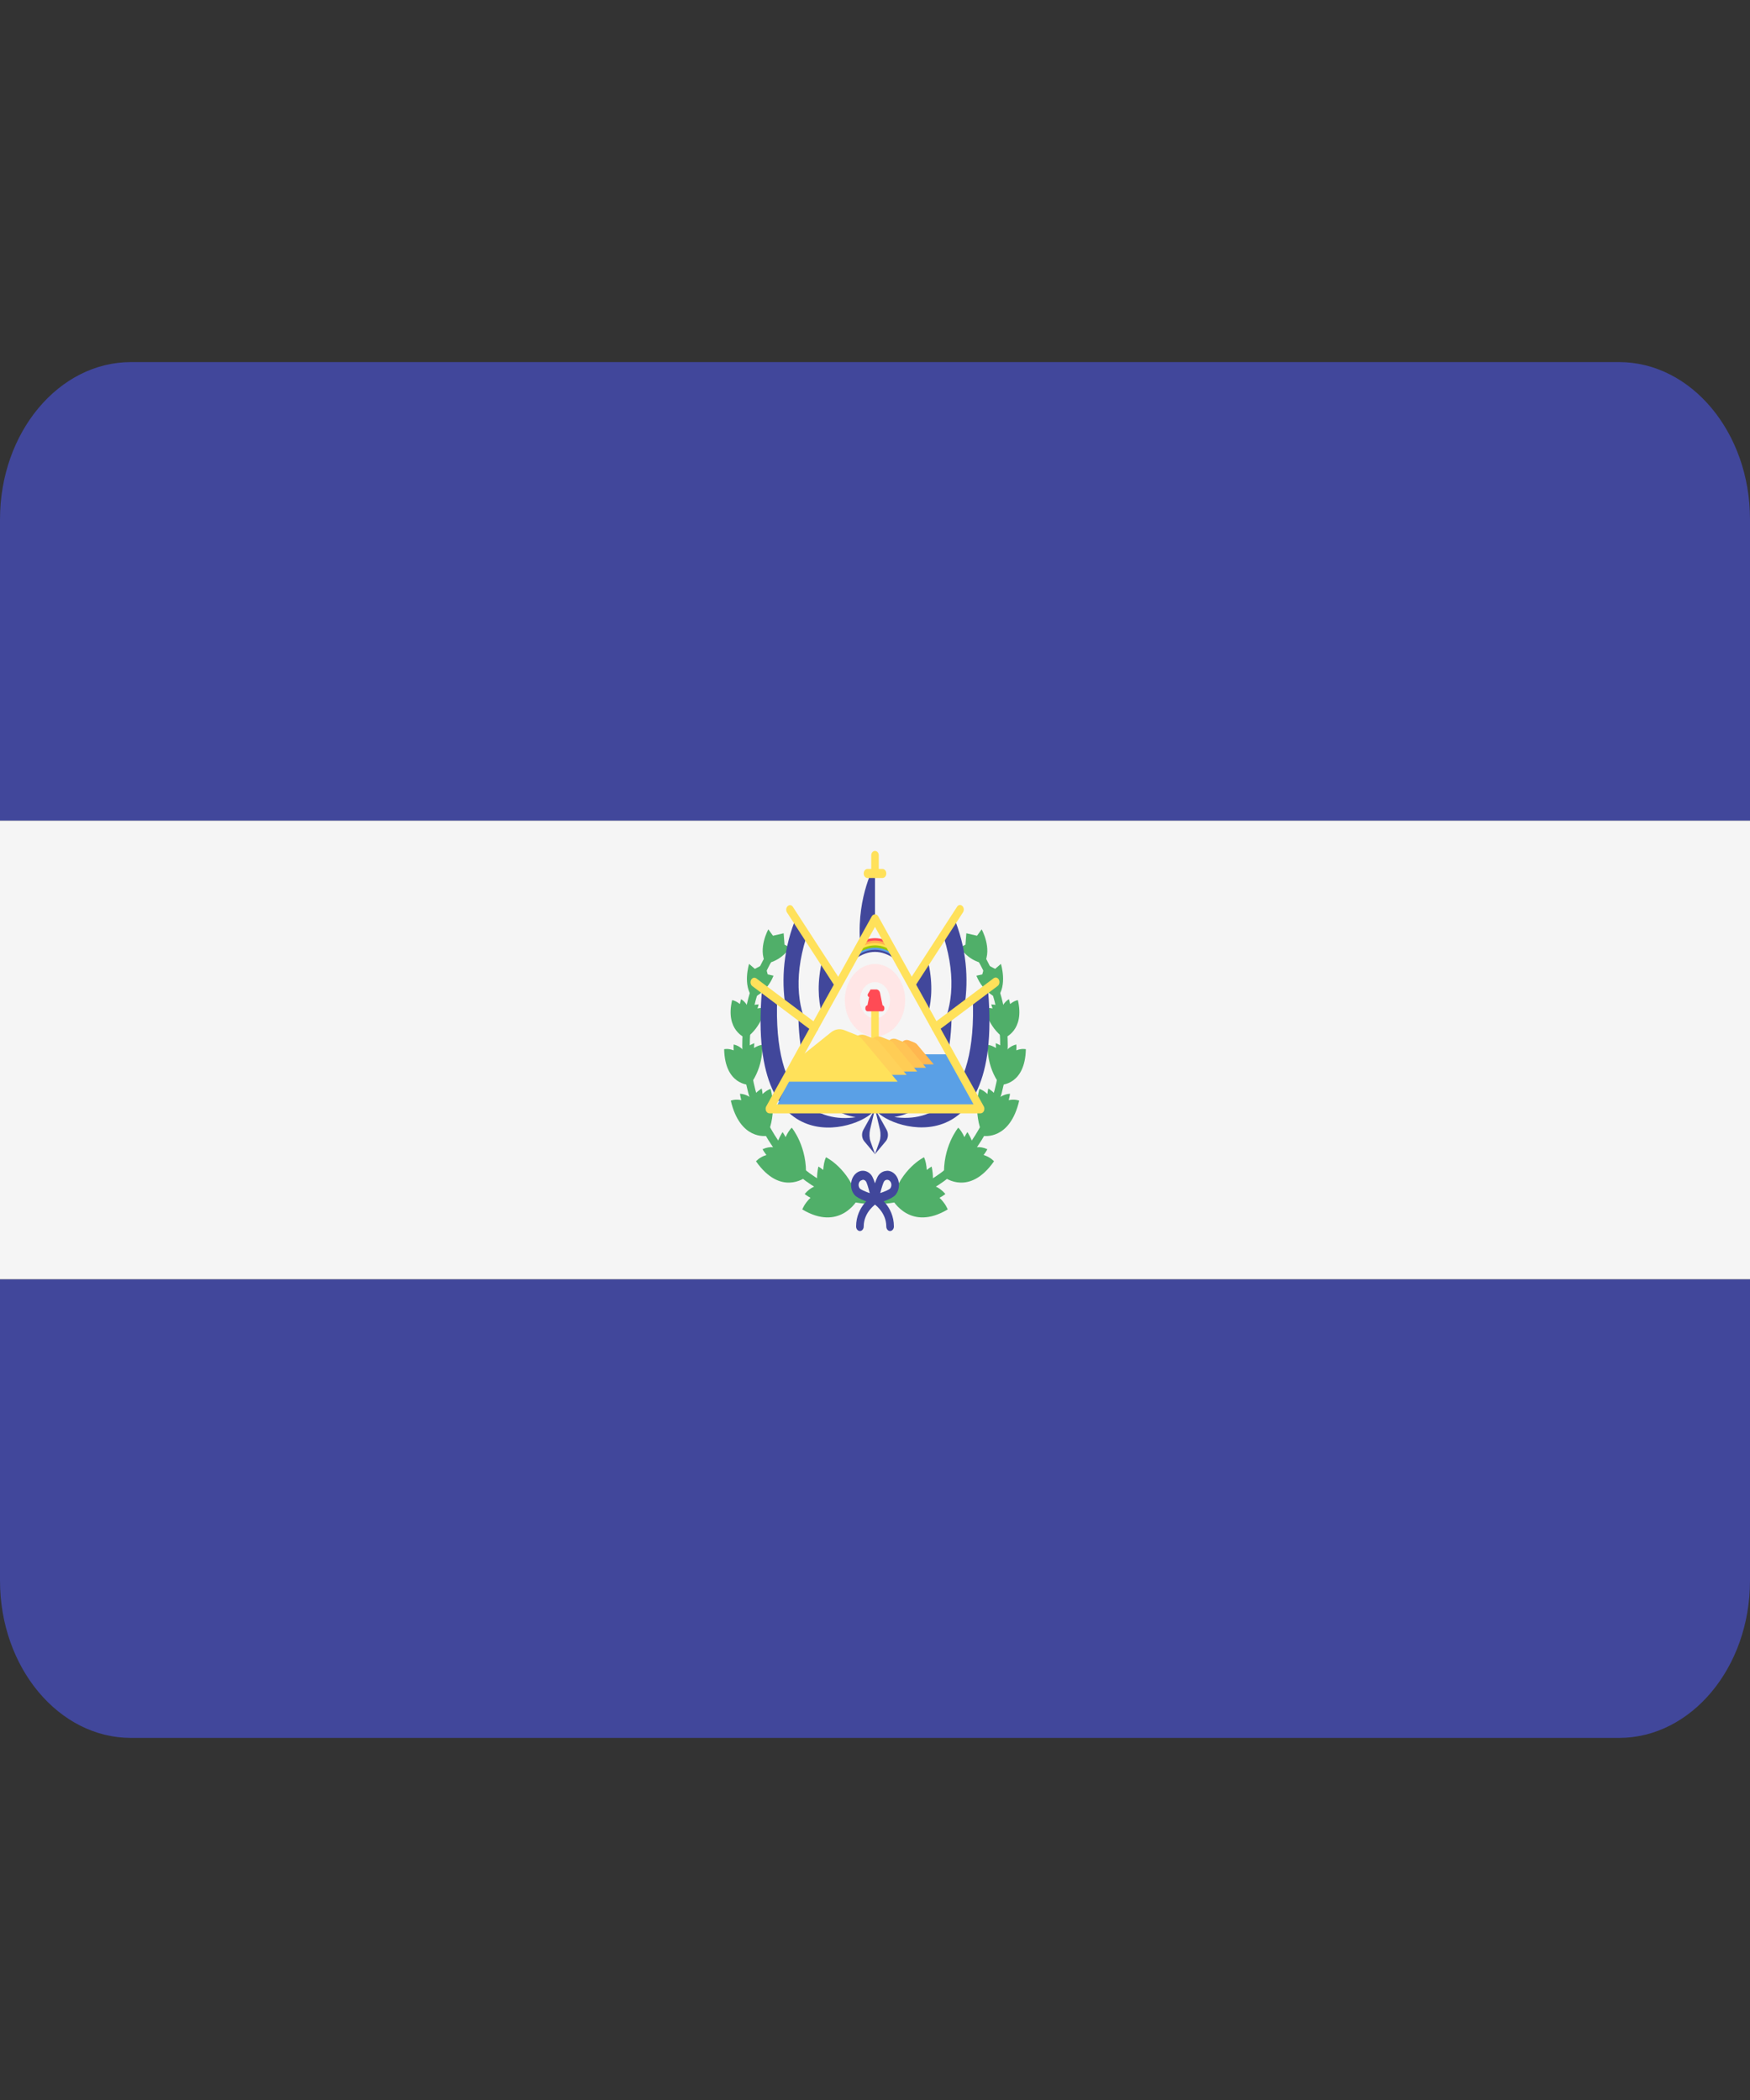 <svg width="20" height="24" viewBox="0 0 20 24" fill="none" xmlns="http://www.w3.org/2000/svg">
<rect x="0" y="0" width="20" height="24" fill="#333333" stroke="none"/>
<path d="M18.502 4.138H1.498C0.671 4.138 0 4.943 0 5.935V9.379H20V5.935C20 4.943 19.329 4.138 18.502 4.138Z" fill="#41479B"/>
<path d="M0 18.065C0 19.057 0.671 19.862 1.498 19.862H18.502C19.329 19.862 20 19.057 20 18.065V14.621H0V18.065Z" fill="#41479B"/>
<path d="M20 9.379H0V14.62H20V9.379Z" fill="#F5F5F5"/>
<path d="M9.992 13.761C9.16 13.761 8.483 12.948 8.483 11.95C8.483 11.524 8.609 11.11 8.838 10.784L8.904 10.851C8.688 11.158 8.569 11.548 8.569 11.95C8.569 12.891 9.207 13.657 9.992 13.657L9.992 13.761Z" fill="#50AF69"/>
<path d="M9.44 13.226C9.421 13.265 9.412 13.318 9.408 13.371C9.391 13.357 9.373 13.343 9.353 13.332C9.353 13.332 9.323 13.457 9.347 13.547C9.347 13.547 9.268 13.559 9.196 13.646C9.196 13.646 9.221 13.667 9.263 13.689C9.192 13.756 9.169 13.822 9.169 13.822C9.593 14.076 9.795 13.722 9.804 13.706C9.7 13.351 9.44 13.226 9.44 13.226Z" fill="#50AF69"/>
<path d="M9.804 13.707C9.804 13.708 9.805 13.709 9.805 13.71V13.705C9.805 13.705 9.804 13.706 9.804 13.707Z" fill="#50AF69"/>
<path d="M9.049 12.888C9.022 12.912 8.998 12.953 8.978 12.996C8.968 12.976 8.957 12.957 8.944 12.938C8.944 12.938 8.88 13.031 8.873 13.117C8.873 13.117 8.803 13.093 8.715 13.134C8.715 13.134 8.73 13.163 8.759 13.2C8.678 13.225 8.64 13.272 8.64 13.272C8.919 13.671 9.198 13.462 9.21 13.452C9.231 13.107 9.049 12.888 9.049 12.888Z" fill="#50AF69"/>
<path d="M9.21 13.453C9.21 13.454 9.21 13.455 9.21 13.456L9.212 13.451C9.212 13.451 9.21 13.452 9.21 13.453Z" fill="#50AF69"/>
<path d="M8.807 12.445C8.777 12.453 8.744 12.476 8.715 12.503C8.713 12.482 8.71 12.461 8.705 12.44C8.705 12.44 8.624 12.488 8.591 12.556C8.591 12.556 8.541 12.504 8.457 12.5C8.457 12.5 8.46 12.53 8.472 12.573C8.398 12.558 8.352 12.579 8.352 12.579C8.458 13.031 8.752 12.983 8.765 12.981C8.888 12.707 8.807 12.445 8.807 12.445Z" fill="#50AF69"/>
<path d="M8.765 12.981C8.764 12.982 8.764 12.982 8.764 12.983L8.767 12.98C8.767 12.98 8.765 12.981 8.765 12.981Z" fill="#50AF69"/>
<path d="M8.711 11.941C8.682 11.943 8.649 11.958 8.617 11.977C8.619 11.959 8.62 11.941 8.62 11.922C8.62 11.922 8.538 11.952 8.496 12.005C8.496 12.005 8.461 11.954 8.385 11.937C8.385 11.937 8.382 11.964 8.385 12.004C8.321 11.979 8.276 11.991 8.276 11.991C8.285 12.399 8.558 12.399 8.571 12.399C8.734 12.18 8.711 11.941 8.711 11.941Z" fill="#50AF69"/>
<path d="M8.571 12.399C8.57 12.4 8.57 12.401 8.569 12.402L8.573 12.399C8.573 12.399 8.572 12.399 8.571 12.399Z" fill="#50AF69"/>
<path d="M8.743 11.524C8.718 11.517 8.687 11.519 8.656 11.525C8.662 11.51 8.667 11.495 8.67 11.479C8.67 11.479 8.595 11.479 8.548 11.511C8.548 11.511 8.53 11.457 8.47 11.419C8.47 11.419 8.462 11.441 8.456 11.475C8.408 11.435 8.367 11.43 8.367 11.43C8.286 11.775 8.516 11.861 8.526 11.864C8.711 11.731 8.743 11.524 8.743 11.524Z" fill="#50AF69"/>
<path d="M8.527 11.864C8.526 11.865 8.526 11.865 8.525 11.866L8.528 11.865C8.528 11.865 8.527 11.865 8.527 11.864Z" fill="#50AF69"/>
<path d="M8.561 11.016C8.561 11.016 8.483 11.262 8.604 11.404C8.604 11.404 8.762 11.348 8.84 11.151L8.774 11.136L8.74 11.013L8.627 11.073L8.561 11.016Z" fill="#50AF69"/>
<path d="M8.781 10.621C8.781 10.621 8.659 10.839 8.75 11.011C8.75 11.011 8.915 10.999 9.028 10.828L8.966 10.796L8.956 10.666L8.834 10.694L8.781 10.621Z" fill="#50AF69"/>
<path d="M10.008 13.761V13.657C10.793 13.657 11.431 12.891 11.431 11.95C11.431 11.548 11.312 11.158 11.096 10.851L11.162 10.784C11.391 11.11 11.517 11.524 11.517 11.95C11.517 12.948 10.84 13.761 10.008 13.761Z" fill="#50AF69"/>
<path d="M10.56 13.226C10.579 13.265 10.588 13.318 10.592 13.371C10.609 13.357 10.627 13.343 10.647 13.332C10.647 13.332 10.677 13.457 10.653 13.547C10.653 13.547 10.732 13.559 10.804 13.646C10.804 13.646 10.779 13.667 10.737 13.689C10.808 13.756 10.831 13.822 10.831 13.822C10.407 14.076 10.205 13.722 10.196 13.706C10.3 13.351 10.56 13.226 10.56 13.226Z" fill="#50AF69"/>
<path d="M10.196 13.707C10.196 13.708 10.195 13.709 10.195 13.71V13.705C10.195 13.705 10.196 13.706 10.196 13.707Z" fill="#50AF69"/>
<path d="M10.951 12.888C10.978 12.912 11.002 12.953 11.022 12.996C11.032 12.976 11.043 12.957 11.056 12.938C11.056 12.938 11.119 13.031 11.127 13.117C11.127 13.117 11.197 13.093 11.284 13.134C11.284 13.134 11.27 13.163 11.241 13.2C11.322 13.225 11.36 13.272 11.36 13.272C11.081 13.671 10.802 13.462 10.79 13.452C10.769 13.107 10.951 12.888 10.951 12.888Z" fill="#50AF69"/>
<path d="M10.791 13.453C10.791 13.454 10.791 13.455 10.791 13.456L10.789 13.451C10.789 13.451 10.79 13.452 10.791 13.453Z" fill="#50AF69"/>
<path d="M11.193 12.445C11.223 12.453 11.256 12.476 11.285 12.503C11.287 12.482 11.29 12.461 11.295 12.44C11.295 12.44 11.376 12.488 11.409 12.556C11.409 12.556 11.459 12.504 11.543 12.5C11.543 12.5 11.54 12.53 11.528 12.573C11.602 12.558 11.648 12.579 11.648 12.579C11.542 13.031 11.248 12.983 11.235 12.981C11.112 12.707 11.193 12.445 11.193 12.445Z" fill="#50AF69"/>
<path d="M11.236 12.981C11.236 12.982 11.237 12.982 11.237 12.983L11.234 12.98C11.234 12.98 11.236 12.981 11.236 12.981Z" fill="#50AF69"/>
<path d="M11.289 11.941C11.318 11.943 11.351 11.958 11.383 11.977C11.381 11.959 11.38 11.941 11.38 11.922C11.38 11.922 11.462 11.952 11.505 12.005C11.505 12.005 11.54 11.954 11.615 11.937C11.615 11.937 11.618 11.964 11.615 12.004C11.678 11.979 11.724 11.991 11.724 11.991C11.715 12.399 11.442 12.399 11.43 12.399C11.266 12.18 11.289 11.941 11.289 11.941Z" fill="#50AF69"/>
<path d="M11.43 12.399C11.431 12.4 11.431 12.401 11.432 12.402L11.428 12.399C11.428 12.399 11.43 12.399 11.43 12.399Z" fill="#50AF69"/>
<path d="M11.257 11.524C11.282 11.517 11.313 11.519 11.344 11.525C11.338 11.51 11.333 11.495 11.329 11.479C11.329 11.479 11.405 11.479 11.452 11.511C11.452 11.511 11.47 11.457 11.53 11.419C11.53 11.419 11.538 11.441 11.544 11.475C11.592 11.435 11.633 11.43 11.633 11.43C11.713 11.775 11.484 11.861 11.474 11.864C11.289 11.731 11.257 11.524 11.257 11.524Z" fill="#50AF69"/>
<path d="M11.474 11.864C11.475 11.865 11.476 11.865 11.476 11.866L11.473 11.865C11.473 11.865 11.474 11.865 11.474 11.864Z" fill="#50AF69"/>
<path d="M11.439 11.016C11.439 11.016 11.517 11.262 11.396 11.404C11.396 11.404 11.238 11.348 11.159 11.151L11.226 11.136L11.26 11.013L11.373 11.073L11.439 11.016Z" fill="#50AF69"/>
<path d="M11.219 10.621C11.219 10.621 11.341 10.839 11.25 11.011C11.25 11.011 11.085 10.999 10.972 10.828L11.034 10.796L11.044 10.666L11.166 10.694L11.219 10.621Z" fill="#50AF69"/>
<path d="M10 12.672L9.867 12.912C9.844 12.953 9.848 13.008 9.877 13.043L10 13.19L10.123 13.043C10.152 13.008 10.156 12.953 10.133 12.912L10 12.672Z" fill="#41479B"/>
<path d="M10.057 12.912L10 12.672L9.943 12.912C9.934 12.953 9.935 13.008 9.948 13.043L10 13.19L10.052 13.043C10.065 13.008 10.066 12.953 10.057 12.912Z" fill="#F5F5F5"/>
<path d="M10 10.526V9.879C10 9.879 9.795 10.233 9.828 10.75" fill="#41479B"/>
<path d="M9.082 10.528C8.786 11.3 9.089 11.934 9.153 12.054C9.155 12.057 9.576 11.239 9.576 11.239L9.082 10.528Z" fill="#41479B"/>
<path d="M9.394 11.593C9.347 11.418 9.34 11.214 9.396 10.98L9.213 10.717C9.062 11.204 9.125 11.563 9.275 11.821C9.312 11.75 9.353 11.671 9.394 11.593Z" fill="#F5F5F5"/>
<path d="M9.569 11.282C9.556 11.282 9.543 11.275 9.535 11.262L8.994 10.428C8.98 10.406 8.983 10.373 9.002 10.356C9.021 10.338 9.048 10.342 9.062 10.365L9.603 11.199C9.618 11.221 9.614 11.254 9.595 11.271C9.588 11.279 9.578 11.282 9.569 11.282Z" fill="#FFE15A"/>
<path d="M8.707 11.33C8.534 13.399 9.914 12.881 10 12.674L9.138 12.157L9.31 11.743L8.707 11.33Z" fill="#41479B"/>
<path d="M9.124 11.568L8.883 11.395C8.829 12.624 9.376 12.829 9.78 12.768C9.453 12.715 9.126 12.425 9.124 11.568Z" fill="#F5F5F5"/>
<path d="M9.31 11.795C9.302 11.795 9.295 11.792 9.287 11.787L8.598 11.27C8.578 11.255 8.572 11.223 8.584 11.199C8.597 11.174 8.623 11.167 8.644 11.182L9.333 11.699C9.353 11.714 9.36 11.746 9.347 11.771C9.339 11.786 9.325 11.795 9.31 11.795Z" fill="#FFE15A"/>
<path d="M10.918 10.526C11.214 11.297 10.911 11.932 10.847 12.052C10.845 12.055 10.424 11.237 10.424 11.237L10.918 10.526Z" fill="#41479B"/>
<path d="M10.606 11.591C10.653 11.416 10.66 11.212 10.604 10.978L10.787 10.715C10.938 11.201 10.875 11.561 10.725 11.819C10.688 11.748 10.646 11.668 10.606 11.591Z" fill="#F5F5F5"/>
<path d="M10.431 11.28C10.422 11.28 10.412 11.277 10.405 11.269C10.386 11.252 10.382 11.219 10.397 11.197L10.938 10.363C10.952 10.34 10.979 10.336 10.998 10.354C11.017 10.371 11.02 10.404 11.006 10.426L10.465 11.26C10.457 11.273 10.444 11.28 10.431 11.28Z" fill="#FFE15A"/>
<path d="M11.293 11.328C11.466 13.397 10.086 12.879 10 12.672L10.862 12.155L10.69 11.741L11.293 11.328Z" fill="#41479B"/>
<path d="M10.876 11.566L11.117 11.393C11.171 12.622 10.623 12.827 10.22 12.766C10.547 12.713 10.874 12.423 10.876 11.566Z" fill="#F5F5F5"/>
<path d="M10.69 11.793C10.675 11.793 10.661 11.784 10.653 11.769C10.64 11.745 10.647 11.713 10.667 11.697L11.356 11.18C11.377 11.165 11.403 11.172 11.416 11.197C11.428 11.221 11.422 11.253 11.402 11.268L10.713 11.785C10.705 11.79 10.697 11.793 10.69 11.793Z" fill="#FFE15A"/>
<path d="M10 11.845C10.19 11.845 10.345 11.659 10.345 11.431C10.345 11.202 10.19 11.017 10 11.017C9.81 11.017 9.655 11.202 9.655 11.431C9.655 11.659 9.81 11.845 10 11.845Z" fill="#FFE6E6"/>
<path d="M10 11.638C10.095 11.638 10.172 11.545 10.172 11.431C10.172 11.317 10.095 11.224 10 11.224C9.905 11.224 9.828 11.317 9.828 11.431C9.828 11.545 9.905 11.638 10 11.638Z" fill="#F5F5F5"/>
<path d="M10 12.104C9.976 12.104 9.957 12.08 9.957 12.052V11.431C9.957 11.402 9.976 11.379 10 11.379C10.024 11.379 10.043 11.402 10.043 11.431V12.052C10.043 12.08 10.024 12.104 10 12.104Z" fill="#FFE15A"/>
<path d="M11.178 12.664H8.869L9.138 12.049H10.869L11.178 12.664Z" fill="#5AA0E6"/>
<path d="M10.07 12.164H10.671L10.484 11.94C10.475 11.929 10.464 11.921 10.453 11.916L10.388 11.89C10.364 11.881 10.338 11.885 10.318 11.902L10.11 12.068L10.07 12.164Z" fill="#FFB750"/>
<path d="M9.866 12.203H10.583L10.36 11.935C10.349 11.922 10.336 11.913 10.322 11.907L10.245 11.876C10.217 11.865 10.186 11.87 10.162 11.89L9.914 12.088L9.866 12.203Z" fill="#FFC455"/>
<path d="M9.617 12.246H10.482L10.213 11.923C10.2 11.907 10.185 11.896 10.168 11.889L10.074 11.852C10.04 11.838 10.003 11.844 9.974 11.868L9.674 12.107L9.617 12.246Z" fill="#FFCD55"/>
<path d="M9.37 12.284H10.361L10.053 11.914C10.038 11.897 10.021 11.884 10.001 11.876L9.894 11.833C9.855 11.818 9.812 11.825 9.778 11.852L9.436 12.126L9.37 12.284Z" fill="#FFD25A"/>
<path d="M8.966 12.362H10.259L9.856 11.879C9.837 11.857 9.814 11.839 9.789 11.829L9.649 11.773C9.599 11.753 9.543 11.762 9.499 11.797L9.052 12.155L8.966 12.362Z" fill="#FFE15A"/>
<path d="M10.093 11.524H9.907L9.95 11.308H10.014C10.035 11.308 10.054 11.325 10.058 11.35L10.093 11.524Z" fill="#FF4B55"/>
<path d="M10.082 11.558H9.915C9.901 11.558 9.89 11.545 9.89 11.529V11.519C9.89 11.502 9.901 11.489 9.915 11.489H10.082C10.096 11.489 10.107 11.502 10.107 11.519V11.529C10.107 11.545 10.096 11.558 10.082 11.558Z" fill="#FF4B55"/>
<path d="M9.972 11.406L9.93 11.393C9.917 11.39 9.912 11.372 9.919 11.359L9.95 11.308L9.972 11.406Z" fill="#FF4B55"/>
<path d="M9.785 10.9C9.783 10.919 9.781 10.938 9.779 10.957C9.846 10.908 9.92 10.879 10 10.879C10.08 10.879 10.154 10.908 10.221 10.957C10.219 10.938 10.217 10.919 10.215 10.9C10.148 10.858 10.077 10.834 10 10.834C9.923 10.834 9.852 10.858 9.785 10.9Z" fill="#41479B"/>
<path d="M9.788 10.875C9.786 10.894 9.784 10.913 9.781 10.932C9.848 10.883 9.921 10.854 10 10.854C10.079 10.854 10.152 10.883 10.218 10.932C10.216 10.913 10.214 10.894 10.212 10.875C10.146 10.833 10.076 10.809 10 10.809C9.924 10.809 9.854 10.833 9.788 10.875Z" fill="#5AA0E6"/>
<path d="M9.79 10.852C9.788 10.871 9.786 10.89 9.784 10.909C9.85 10.86 9.922 10.831 10 10.831C10.078 10.831 10.15 10.86 10.216 10.909C10.214 10.89 10.212 10.871 10.21 10.852C10.145 10.81 10.075 10.786 10 10.786C9.925 10.786 9.855 10.81 9.79 10.852Z" fill="#9BC800"/>
<path d="M9.793 10.826C9.791 10.845 9.789 10.864 9.787 10.883C9.852 10.834 9.923 10.804 10 10.804C10.077 10.804 10.148 10.833 10.213 10.883C10.211 10.864 10.209 10.845 10.207 10.826C10.143 10.784 10.074 10.759 10 10.759C9.926 10.759 9.857 10.784 9.793 10.826Z" fill="#FFE14E"/>
<path d="M9.796 10.8C9.794 10.819 9.792 10.838 9.79 10.857C9.854 10.808 9.924 10.778 10 10.778C10.076 10.778 10.146 10.808 10.21 10.857C10.208 10.838 10.206 10.819 10.204 10.8C10.141 10.758 10.073 10.733 10 10.733C9.927 10.733 9.859 10.758 9.796 10.8Z" fill="#FFB14E"/>
<path d="M9.797 10.789C9.795 10.802 9.794 10.816 9.793 10.829C9.856 10.78 9.925 10.749 10 10.749C10.075 10.749 10.144 10.779 10.207 10.829C10.206 10.816 10.205 10.802 10.203 10.789C10.14 10.747 10.072 10.722 10 10.722C9.928 10.722 9.86 10.746 9.797 10.789Z" fill="#FF4B55"/>
<path d="M11.207 12.724H8.793C8.777 12.724 8.763 12.713 8.755 12.697C8.748 12.68 8.748 12.659 8.757 12.644L9.964 10.471C9.98 10.443 10.02 10.443 10.036 10.471L11.243 12.644C11.252 12.659 11.252 12.68 11.245 12.697C11.237 12.713 11.223 12.724 11.207 12.724ZM8.874 12.621H11.126L10 10.593L8.874 12.621Z" fill="#FFE15A"/>
<path d="M10 10.034C9.976 10.034 9.957 10.011 9.957 9.983V9.776C9.957 9.747 9.976 9.724 10 9.724C10.024 9.724 10.043 9.747 10.043 9.776V9.983C10.043 10.011 10.024 10.034 10 10.034Z" fill="#FFE15A"/>
<path d="M10.086 10.034H9.914C9.89 10.034 9.871 10.011 9.871 9.983C9.871 9.954 9.89 9.931 9.914 9.931H10.086C10.11 9.931 10.129 9.954 10.129 9.983C10.129 10.011 10.11 10.034 10.086 10.034Z" fill="#FFE15A"/>
<path d="M10 13.759C9.997 13.759 9.994 13.758 9.991 13.758C9.948 13.746 9.808 13.706 9.766 13.656C9.713 13.594 9.713 13.491 9.765 13.428C9.791 13.397 9.825 13.38 9.861 13.38H9.861C9.897 13.38 9.931 13.397 9.956 13.427C9.997 13.477 10.032 13.645 10.042 13.696C10.045 13.713 10.041 13.731 10.031 13.744C10.022 13.754 10.011 13.759 10 13.759ZM9.861 13.483C9.85 13.488 9.836 13.49 9.827 13.501C9.808 13.523 9.808 13.56 9.827 13.583C9.837 13.595 9.884 13.616 9.94 13.636C9.923 13.569 9.906 13.513 9.895 13.5L9.926 13.464L9.895 13.5C9.886 13.489 9.874 13.483 9.861 13.483Z" fill="#41479B"/>
<path d="M10 13.759C9.989 13.759 9.978 13.753 9.969 13.743C9.959 13.731 9.955 13.713 9.958 13.695C9.968 13.645 10.002 13.476 10.044 13.427C10.07 13.396 10.1 13.383 10.139 13.38C10.175 13.38 10.209 13.397 10.235 13.428C10.287 13.491 10.287 13.593 10.234 13.656C10.192 13.706 10.052 13.746 10.009 13.758C10.006 13.758 10.003 13.759 10 13.759ZM10.075 13.464L10.105 13.5C10.095 13.513 10.077 13.569 10.06 13.635C10.116 13.616 10.163 13.595 10.173 13.583C10.192 13.56 10.192 13.523 10.173 13.501C10.164 13.489 10.152 13.483 10.139 13.483H10.139C10.126 13.483 10.114 13.489 10.105 13.5L10.075 13.464ZM10.075 13.464H10.075H10.075Z" fill="#41479B"/>
<path d="M9.828 14.069C9.804 14.069 9.784 14.046 9.784 14.017C9.784 13.781 9.973 13.666 9.981 13.661C10.002 13.648 10.028 13.658 10.039 13.684C10.049 13.709 10.041 13.74 10.019 13.753C10.018 13.754 9.871 13.846 9.871 14.017C9.871 14.046 9.851 14.069 9.828 14.069Z" fill="#41479B"/>
<path d="M10.172 14.069C10.149 14.069 10.129 14.046 10.129 14.017C10.129 13.846 9.982 13.754 9.981 13.753C9.959 13.74 9.951 13.709 9.962 13.684C9.972 13.658 9.998 13.648 10.019 13.661C10.027 13.666 10.216 13.781 10.216 14.017C10.216 14.046 10.196 14.069 10.172 14.069Z" fill="#41479B"/>
</svg>
